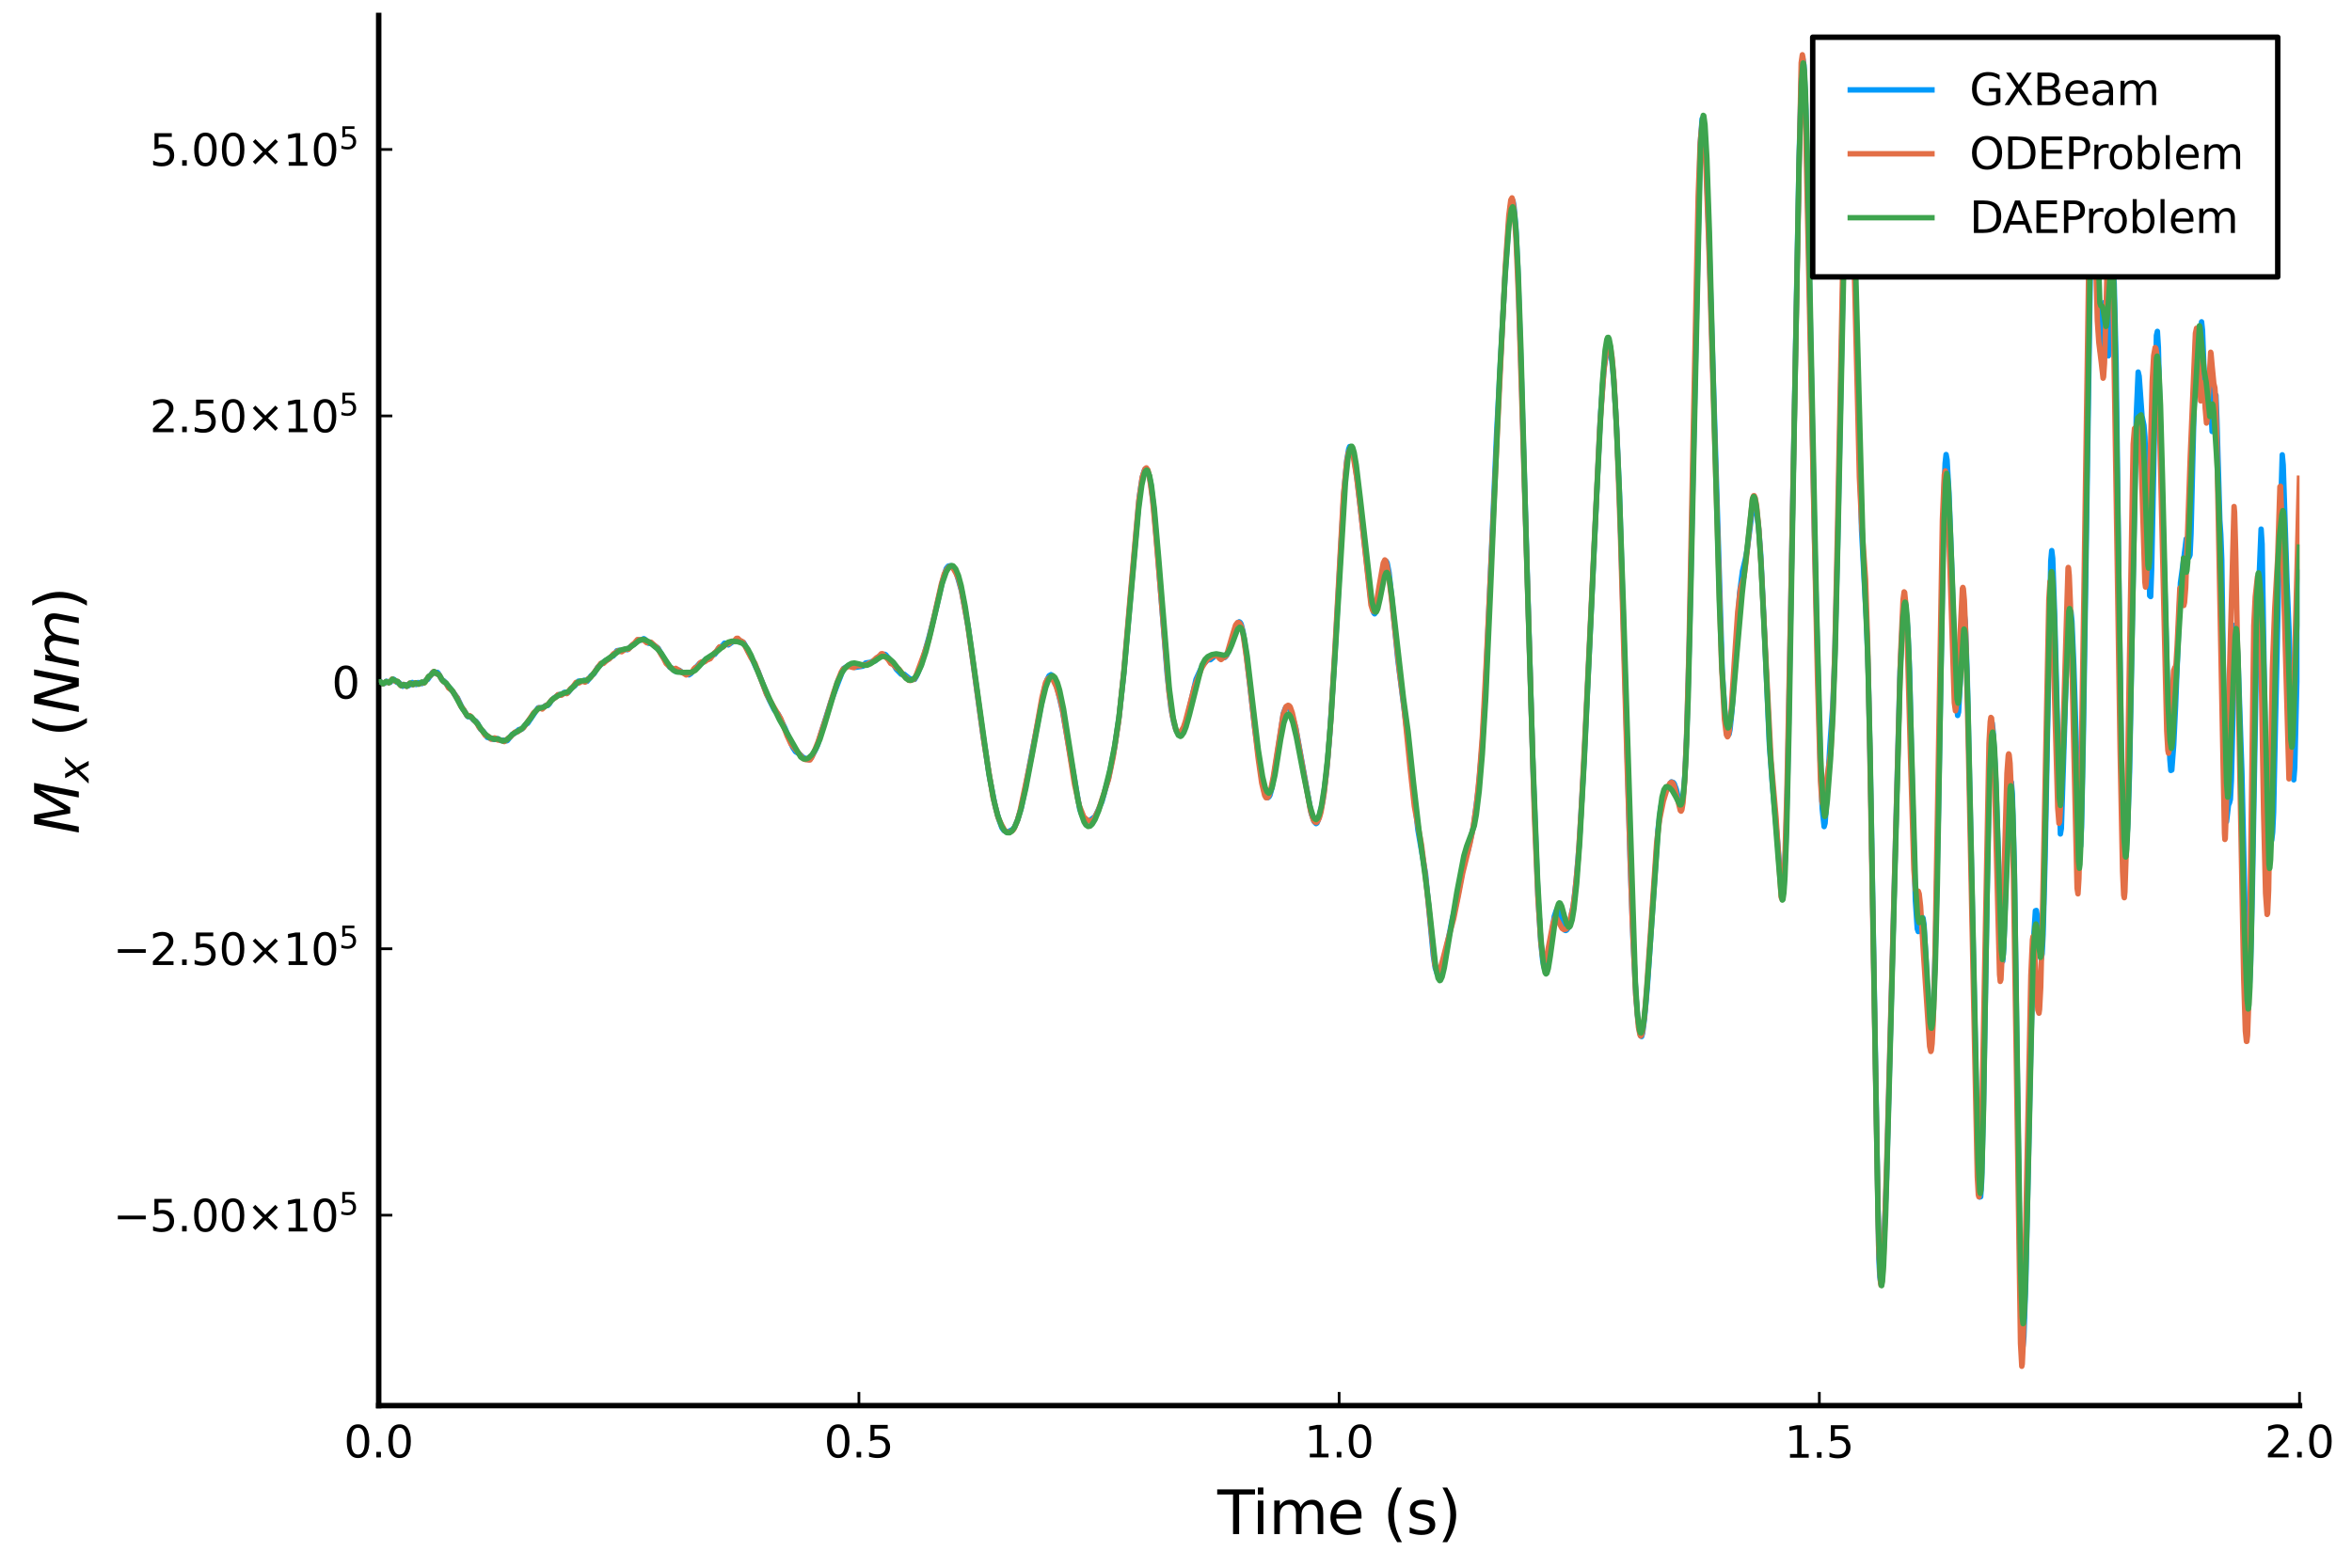 <?xml version="1.0" encoding="utf-8" standalone="no"?>
<!DOCTYPE svg PUBLIC "-//W3C//DTD SVG 1.1//EN"
  "http://www.w3.org/Graphics/SVG/1.1/DTD/svg11.dtd">
<svg xmlns:xlink="http://www.w3.org/1999/xlink" width="432pt" height="288pt" viewBox="0 0 432 288" xmlns="http://www.w3.org/2000/svg" version="1.1">
 <defs>
  <style type="text/css">*{stroke-linejoin: round; stroke-linecap: butt}</style>
 </defs>
 <g id="figure_1">
  <g id="patch_1">
   <path d="M 0 288 
L 432 288 
L 432 0 
L 0 0 
z
" style="fill: #ffffff"/>
  </g>
  <g id="axes_1">
   <g id="patch_2">
    <path d="M 69.557 258.225 
L 422.362 258.225 
L 422.362 2.835 
L 69.557 2.835 
z
" style="fill: #ffffff"/>
   </g>
   <g id="line2d_1">
    <path d="M 69.557 125.352 
L 69.91 125.236 
L 70.263 125.597 
L 70.616 125.536 
L 70.969 125.162 
L 71.674 125.342 
L 72.204 124.755 
L 72.38 124.825 
L 72.909 125.357 
L 73.262 125.38 
L 73.615 125.701 
L 73.968 126.071 
L 74.673 125.77 
L 75.026 125.98 
L 75.379 125.707 
L 75.732 125.376 
L 76.437 125.753 
L 76.79 125.394 
L 77.143 125.45 
L 77.496 125.59 
L 78.378 124.891 
L 78.554 124.826 
L 79.436 123.557 
L 79.789 123.691 
L 80.318 123.516 
L 80.494 123.671 
L 81.2 124.909 
L 81.553 125.097 
L 82.435 126.226 
L 82.788 126.552 
L 83.846 127.986 
L 84.022 128.214 
L 84.904 130.081 
L 85.257 130.513 
L 85.786 131.515 
L 85.963 131.651 
L 86.316 131.658 
L 86.669 131.909 
L 87.021 132.312 
L 87.374 132.46 
L 87.727 132.891 
L 88.256 133.962 
L 88.609 134.248 
L 88.785 134.372 
L 89.491 135.45 
L 90.549 135.808 
L 90.902 135.85 
L 91.431 135.704 
L 91.961 136.046 
L 92.313 135.974 
L 92.666 135.999 
L 93.019 136.109 
L 93.195 136.044 
L 94.077 134.902 
L 94.43 134.779 
L 95.312 134.027 
L 95.841 133.96 
L 96.547 133.109 
L 96.9 132.905 
L 98.84 130.037 
L 99.193 130.023 
L 99.546 130.091 
L 100.251 129.597 
L 100.604 129.606 
L 100.957 129.234 
L 101.31 128.609 
L 102.545 127.645 
L 103.25 127.541 
L 103.603 127.219 
L 103.78 127.168 
L 104.309 127.262 
L 104.662 126.839 
L 105.014 126.368 
L 105.544 126.009 
L 106.249 125.133 
L 106.955 125.117 
L 107.308 124.979 
L 107.837 125.164 
L 108.19 124.733 
L 108.542 124.158 
L 109.072 123.826 
L 109.424 123.226 
L 109.777 122.583 
L 111.188 121.35 
L 111.541 121.256 
L 112.247 120.65 
L 112.6 120.524 
L 112.952 120.074 
L 113.305 119.546 
L 113.658 119.482 
L 114.011 119.579 
L 114.716 119.3 
L 115.246 119.351 
L 115.598 119.005 
L 115.951 118.647 
L 116.48 118.354 
L 117.186 117.583 
L 117.715 117.593 
L 118.245 117.333 
L 118.421 117.427 
L 119.127 118.179 
L 119.656 118.214 
L 120.891 119.086 
L 121.243 119.73 
L 121.949 120.941 
L 123.007 122.565 
L 123.36 122.684 
L 124.066 123.339 
L 124.771 123.132 
L 125.301 123.527 
L 126.006 123.692 
L 126.535 123.976 
L 126.888 123.749 
L 128.123 122.282 
L 128.476 121.899 
L 129.005 121.778 
L 129.711 121.05 
L 130.063 121.13 
L 130.416 120.888 
L 130.945 120.362 
L 131.298 120.186 
L 131.651 119.641 
L 132.004 119.06 
L 132.709 118.604 
L 133.062 118.156 
L 133.239 118.15 
L 133.768 118.479 
L 134.65 117.872 
L 135.003 117.823 
L 135.532 117.431 
L 135.885 117.663 
L 136.238 117.895 
L 136.59 118.054 
L 136.943 118.685 
L 137.472 119.794 
L 137.825 120.314 
L 138.884 122.68 
L 139.236 123.302 
L 140.824 127.549 
L 141.353 128.69 
L 142.235 130.446 
L 142.941 131.222 
L 143.823 133.026 
L 144.176 133.748 
L 145.587 137.278 
L 146.116 138.084 
L 146.645 138.414 
L 146.998 138.675 
L 147.527 139.144 
L 148.233 139.472 
L 148.586 139.567 
L 148.939 139.301 
L 149.644 138.025 
L 150.173 136.882 
L 150.879 134.415 
L 152.643 128.828 
L 154.936 122.811 
L 155.465 122.482 
L 156.347 122.118 
L 157.053 122.601 
L 158.464 122.39 
L 158.993 121.8 
L 159.875 121.672 
L 160.228 121.486 
L 160.757 121.409 
L 161.463 120.569 
L 162.169 120.405 
L 162.521 120.203 
L 162.698 120.298 
L 163.403 121.18 
L 163.756 121.485 
L 164.638 122.956 
L 164.991 123.321 
L 165.52 123.864 
L 166.05 123.849 
L 167.108 124.709 
L 167.99 124.807 
L 168.343 124.213 
L 169.225 122.043 
L 170.636 117.026 
L 171.518 113.585 
L 172.047 111.356 
L 173.106 106.815 
L 173.811 104.442 
L 174.164 104.017 
L 174.517 103.929 
L 175.046 104.147 
L 175.399 104.627 
L 175.752 105.553 
L 176.634 108.654 
L 177.868 115.407 
L 179.456 127.122 
L 180.515 134.785 
L 181.749 142.81 
L 182.808 148.18 
L 183.513 150.672 
L 184.043 152.108 
L 184.395 152.581 
L 184.925 152.898 
L 185.983 152.399 
L 186.336 151.956 
L 186.865 150.76 
L 187.571 148.431 
L 188.276 145.078 
L 189.335 139.314 
L 191.804 126.625 
L 192.333 124.856 
L 192.686 124.151 
L 193.039 123.943 
L 193.392 124.257 
L 193.745 125.006 
L 194.274 126.775 
L 195.156 130.571 
L 196.214 136.693 
L 198.331 148.698 
L 198.86 150.038 
L 199.213 150.651 
L 199.39 150.809 
L 199.919 150.735 
L 200.272 150.654 
L 201.154 149.99 
L 201.506 149.258 
L 202.036 148.082 
L 202.388 147.303 
L 203.623 142.874 
L 204.682 137.536 
L 205.564 131.588 
L 206.446 123.329 
L 209.268 91.215 
L 209.797 87.76 
L 210.15 86.514 
L 210.326 86.2 
L 210.503 86.134 
L 210.679 86.286 
L 211.032 87.208 
L 211.385 88.882 
L 211.914 93.29 
L 212.62 101.654 
L 214.384 123.955 
L 215.089 130.167 
L 215.619 132.874 
L 215.971 134.039 
L 216.324 134.529 
L 216.677 134.663 
L 216.853 134.648 
L 217.206 134.206 
L 217.735 133.017 
L 218.088 131.723 
L 219.676 124.809 
L 220.911 122.082 
L 221.263 121.807 
L 221.793 121.228 
L 222.322 121.193 
L 223.38 120.336 
L 224.086 120.452 
L 224.439 120.52 
L 224.968 120.782 
L 225.321 120.387 
L 225.85 119.259 
L 226.555 116.59 
L 227.085 115.021 
L 227.438 114.36 
L 227.614 114.239 
L 227.79 114.348 
L 227.967 114.665 
L 228.32 116.042 
L 228.849 119.677 
L 229.554 125.747 
L 230.436 133.642 
L 231.671 142.573 
L 232.2 145.328 
L 232.553 146.227 
L 232.906 146.52 
L 233.082 146.377 
L 233.259 146.087 
L 233.612 144.767 
L 234.141 141.617 
L 235.728 131.029 
L 236.081 130.106 
L 236.61 129.911 
L 236.787 130.005 
L 237.14 130.821 
L 238.022 133.814 
L 240.844 149.444 
L 241.373 150.935 
L 241.726 151.307 
L 241.902 151.189 
L 242.255 150.229 
L 242.961 147.205 
L 243.667 141.724 
L 244.196 135.556 
L 245.078 122.096 
L 246.842 90.523 
L 247.371 84.559 
L 247.724 82.483 
L 247.9 82.038 
L 248.077 82.044 
L 248.429 82.987 
L 248.782 84.562 
L 249.311 88.409 
L 250.546 99.297 
L 251.781 110.159 
L 252.31 112.564 
L 252.487 112.765 
L 252.663 112.524 
L 253.016 111.239 
L 253.545 107.93 
L 254.074 104.262 
L 254.427 103.147 
L 254.603 103.102 
L 254.78 103.397 
L 255.133 105.196 
L 255.662 110.121 
L 256.72 120.961 
L 258.661 136.248 
L 260.425 152.429 
L 261.836 160.512 
L 262.365 166.055 
L 263.247 175.456 
L 263.6 177.763 
L 263.953 178.851 
L 264.306 179.397 
L 264.482 179.258 
L 264.835 177.998 
L 265.717 174.03 
L 266.775 168.708 
L 267.304 166.751 
L 267.657 165.123 
L 268.892 158.561 
L 269.245 157.413 
L 269.598 156.392 
L 270.656 151.748 
L 271.538 144.886 
L 272.244 136.874 
L 272.773 128.074 
L 273.655 107.852 
L 274.89 79.63 
L 276.477 49.985 
L 277.183 40.248 
L 277.536 37.242 
L 277.712 36.687 
L 277.889 36.901 
L 278.065 37.779 
L 278.418 41.636 
L 278.771 48.94 
L 279.476 70.496 
L 281.593 141.749 
L 282.475 164.468 
L 283.004 173.088 
L 283.357 176.492 
L 283.71 178.028 
L 283.886 178.118 
L 284.063 177.813 
L 284.415 176.192 
L 284.945 172.187 
L 285.474 168.348 
L 285.827 167.32 
L 286.003 167.125 
L 286.179 167.102 
L 286.356 167.345 
L 286.709 168.663 
L 287.061 170.209 
L 287.414 170.891 
L 287.591 170.943 
L 287.767 170.852 
L 287.943 170.599 
L 288.473 168.795 
L 289.002 166.124 
L 289.531 161.432 
L 290.06 155.074 
L 290.942 139.983 
L 292.001 117.795 
L 293.941 76.606 
L 294.647 67.309 
L 295.176 64.352 
L 295.352 63.883 
L 295.529 63.869 
L 295.705 64.253 
L 296.058 66.287 
L 296.411 69.856 
L 296.94 78.653 
L 297.469 91.186 
L 298.351 120.091 
L 299.41 157.983 
L 299.939 172.496 
L 300.468 182.915 
L 300.821 187.109 
L 301.174 189.582 
L 301.35 190.296 
L 301.526 190.42 
L 301.703 189.795 
L 302.056 187.104 
L 302.585 181.143 
L 304.525 152.368 
L 305.054 148.242 
L 305.584 146.147 
L 305.937 145.22 
L 306.289 144.878 
L 306.995 143.637 
L 307.348 143.754 
L 307.524 143.989 
L 307.877 144.968 
L 308.406 147.088 
L 308.759 147.684 
L 308.935 147.403 
L 309.112 146.631 
L 309.465 142.346 
L 309.817 134.641 
L 310.347 115.719 
L 312.287 26.543 
L 312.64 21.817 
L 312.816 21.609 
L 312.993 22.841 
L 313.345 28.746 
L 313.875 43.534 
L 316.344 123.52 
L 316.873 131.588 
L 317.226 134.323 
L 317.403 134.965 
L 317.579 134.887 
L 317.755 134.069 
L 318.108 130.625 
L 318.637 123.064 
L 319.519 109.012 
L 320.049 104.918 
L 320.578 102.713 
L 320.931 100.856 
L 321.989 92.65 
L 322.166 92.32 
L 322.342 92.523 
L 322.695 94.404 
L 323.048 97.339 
L 323.4 101.895 
L 323.93 112.665 
L 324.988 136.785 
L 325.517 143.881 
L 326.576 155.561 
L 327.105 162.734 
L 327.281 164.166 
L 327.458 164.372 
L 327.634 163.086 
L 327.987 155.631 
L 328.34 142.581 
L 329.045 104.741 
L 330.456 28.678 
L 330.809 15.773 
L 330.986 12.202 
L 331.162 10.896 
L 331.338 11.969 
L 331.691 20.232 
L 332.22 44.85 
L 333.279 98.808 
L 334.337 139.947 
L 334.69 148.581 
L 335.043 151.853 
L 335.219 151.232 
L 335.572 146.064 
L 336.101 137.051 
L 336.631 129.609 
L 336.983 121.07 
L 337.513 100.637 
L 339.1 23.398 
L 339.453 18.914 
L 339.629 19.278 
L 339.806 21.217 
L 340.159 29.683 
L 340.864 55.142 
L 341.923 97.427 
L 342.452 107.484 
L 342.805 113.765 
L 343.157 123.803 
L 343.687 149.195 
L 345.098 231.185 
L 345.274 234.615 
L 345.451 235.69 
L 345.627 234.761 
L 345.98 229.156 
L 346.509 216.495 
L 347.215 190.127 
L 348.979 123.388 
L 349.508 113.147 
L 349.684 111.536 
L 349.861 110.999 
L 350.037 111.576 
L 350.39 115.349 
L 350.743 123.445 
L 351.272 145.98 
L 351.801 165.408 
L 352.154 170.626 
L 352.33 171.137 
L 352.507 170.816 
L 353.036 168.459 
L 353.212 168.667 
L 353.389 169.851 
L 353.742 176.093 
L 354.271 188.002 
L 354.447 189.901 
L 354.624 190.437 
L 354.8 189.515 
L 355.153 183.684 
L 355.506 173.138 
L 356.035 149.252 
L 357.093 89.635 
L 357.27 85.117 
L 357.446 83.504 
L 357.622 84.484 
L 357.975 90.64 
L 358.504 104.76 
L 359.21 127.088 
L 359.563 131.439 
L 359.739 130.806 
L 360.092 124.358 
L 360.621 113.546 
L 360.798 112.844 
L 360.974 114.354 
L 361.327 124.112 
L 362.032 156.017 
L 363.267 212.966 
L 363.62 219.91 
L 363.796 219.853 
L 363.973 217.074 
L 364.326 202.391 
L 365.384 140.59 
L 365.737 133.188 
L 365.913 132.822 
L 366.09 134.42 
L 366.442 140.417 
L 366.795 149.443 
L 367.677 176.306 
L 367.854 176.575 
L 368.03 174.225 
L 368.559 158.466 
L 369.089 145.778 
L 369.265 143.89 
L 369.441 143.725 
L 369.618 145.905 
L 369.971 158.912 
L 370.5 195.743 
L 371.029 233.292 
L 371.382 245.968 
L 371.558 247.397 
L 371.735 245.567 
L 372.087 235.313 
L 372.969 194.433 
L 373.499 172.846 
L 373.851 167.323 
L 374.028 167.259 
L 374.204 168.393 
L 374.91 176.219 
L 375.086 175.198 
L 375.263 171.713 
L 375.615 158.405 
L 376.674 103.024 
L 376.85 101.148 
L 377.027 102.581 
L 377.379 112.769 
L 378.438 153.207 
L 378.614 152.193 
L 378.967 141.343 
L 379.496 124.551 
L 380.025 114.29 
L 380.202 112.456 
L 380.378 112.332 
L 380.555 114.105 
L 380.907 122.285 
L 381.966 155.473 
L 382.142 155.494 
L 382.319 151.94 
L 382.671 134.271 
L 384.436 16.833 
L 384.612 16.942 
L 384.788 21.142 
L 385.318 49.579 
L 385.67 63.582 
L 385.847 64.774 
L 386.023 62.854 
L 386.376 56.556 
L 386.552 55.55 
L 386.729 56.892 
L 387.258 65.374 
L 387.434 64.31 
L 388.14 50.058 
L 388.316 52.018 
L 388.669 66.744 
L 389.198 107.876 
L 389.728 144.878 
L 390.08 156.503 
L 390.257 157.933 
L 390.433 157.245 
L 390.786 152.02 
L 391.139 141.848 
L 391.668 113.523 
L 392.374 76.537 
L 392.726 68.352 
L 392.903 69.114 
L 393.432 76.45 
L 393.785 78.136 
L 393.961 80.247 
L 394.314 90.458 
L 394.843 109.429 
L 395.02 109.595 
L 395.196 104.61 
L 396.078 61.641 
L 396.254 60.877 
L 396.431 63.766 
L 396.96 84.75 
L 398.195 128.807 
L 398.548 139.525 
L 398.724 141.538 
L 398.9 141.458 
L 399.253 136.81 
L 399.606 129.471 
L 400.488 107.096 
L 401.194 101.926 
L 401.547 99.007 
L 401.723 99.418 
L 402.076 102.374 
L 402.252 101.949 
L 402.429 98.082 
L 403.311 61.551 
L 403.84 65.857 
L 404.016 64.016 
L 404.369 59.124 
L 404.545 60.723 
L 405.075 74.821 
L 405.251 74.848 
L 405.78 68.44 
L 406.133 75.858 
L 406.309 79.264 
L 406.486 79.207 
L 406.839 72.656 
L 407.015 72.629 
L 407.191 77.244 
L 407.721 95.552 
L 407.897 98.18 
L 408.073 102.799 
L 408.426 126.544 
L 408.779 148.596 
L 408.955 150.931 
L 409.308 147.898 
L 409.485 147.52 
L 409.661 146.839 
L 409.837 143.447 
L 410.543 114.834 
L 410.719 114.886 
L 411.072 121.467 
L 411.778 141.901 
L 412.307 165.147 
L 412.66 178.739 
L 412.836 181.67 
L 413.013 181.904 
L 413.189 180.762 
L 413.365 177.574 
L 413.718 162.378 
L 414.424 122.31 
L 414.953 105.833 
L 415.306 97.201 
L 415.482 99.939 
L 415.835 121.404 
L 416.364 151.7 
L 416.541 154.625 
L 416.717 155.398 
L 417.07 154.393 
L 417.246 154.35 
L 417.423 152.906 
L 417.599 149.224 
L 417.952 132.356 
L 418.481 108.521 
L 419.187 83.557 
L 419.363 85.438 
L 420.069 107.107 
L 420.422 115.512 
L 421.304 143.263 
L 421.48 140.998 
L 422.362 104.626 
L 422.362 104.626 
" clip-path="url(#pd040722894)" style="fill: none; stroke: #009afa"/>
   </g>
   <g id="matplotlib.axis_1">
    <g id="xtick_1">
     <g id="line2d_2">
      <defs>
       <path id="m245a298244" d="M 0 0 
L 0 -2.5 
" style="stroke: #000000; stroke-width: 0.5"/>
      </defs>
      <g>
       <use xlink:href="#m245a298244" x="69.557" y="258.225" style="stroke: #000000; stroke-width: 0.5"/>
      </g>
     </g>
     <g id="text_1">
      <!-- $0.0$ -->
      <g transform="translate(63.157 267.804) scale(0.08 -0.08)">
       <defs>
        <path id="DejaVuSans-30" d="M 2034 4250 
Q 1547 4250 1301 3770 
Q 1056 3291 1056 2328 
Q 1056 1369 1301 889 
Q 1547 409 2034 409 
Q 2525 409 2770 889 
Q 3016 1369 3016 2328 
Q 3016 3291 2770 3770 
Q 2525 4250 2034 4250 
z
M 2034 4750 
Q 2819 4750 3233 4129 
Q 3647 3509 3647 2328 
Q 3647 1150 3233 529 
Q 2819 -91 2034 -91 
Q 1250 -91 836 529 
Q 422 1150 422 2328 
Q 422 3509 836 4129 
Q 1250 4750 2034 4750 
z
" transform="scale(0.016)"/>
        <path id="DejaVuSans-2e" d="M 684 794 
L 1344 794 
L 1344 0 
L 684 0 
L 684 794 
z
" transform="scale(0.016)"/>
       </defs>
       <use xlink:href="#DejaVuSans-30" transform="translate(0 0.781)"/>
       <use xlink:href="#DejaVuSans-2e" transform="translate(63.623 0.781)"/>
       <use xlink:href="#DejaVuSans-30" transform="translate(95.41 0.781)"/>
      </g>
     </g>
    </g>
    <g id="xtick_2">
     <g id="line2d_3">
      <g>
       <use xlink:href="#m245a298244" x="157.759" y="258.225" style="stroke: #000000; stroke-width: 0.5"/>
      </g>
     </g>
     <g id="text_2">
      <!-- $0.5$ -->
      <g transform="translate(151.359 267.804) scale(0.08 -0.08)">
       <defs>
        <path id="DejaVuSans-35" d="M 691 4666 
L 3169 4666 
L 3169 4134 
L 1269 4134 
L 1269 2991 
Q 1406 3038 1543 3061 
Q 1681 3084 1819 3084 
Q 2600 3084 3056 2656 
Q 3513 2228 3513 1497 
Q 3513 744 3044 326 
Q 2575 -91 1722 -91 
Q 1428 -91 1123 -41 
Q 819 9 494 109 
L 494 744 
Q 775 591 1075 516 
Q 1375 441 1709 441 
Q 2250 441 2565 725 
Q 2881 1009 2881 1497 
Q 2881 1984 2565 2268 
Q 2250 2553 1709 2553 
Q 1456 2553 1204 2497 
Q 953 2441 691 2322 
L 691 4666 
z
" transform="scale(0.016)"/>
       </defs>
       <use xlink:href="#DejaVuSans-30" transform="translate(0 0.781)"/>
       <use xlink:href="#DejaVuSans-2e" transform="translate(63.623 0.781)"/>
       <use xlink:href="#DejaVuSans-35" transform="translate(95.41 0.781)"/>
      </g>
     </g>
    </g>
    <g id="xtick_3">
     <g id="line2d_4">
      <g>
       <use xlink:href="#m245a298244" x="245.96" y="258.225" style="stroke: #000000; stroke-width: 0.5"/>
      </g>
     </g>
     <g id="text_3">
      <!-- $1.0$ -->
      <g transform="translate(239.56 267.804) scale(0.08 -0.08)">
       <defs>
        <path id="DejaVuSans-31" d="M 794 531 
L 1825 531 
L 1825 4091 
L 703 3866 
L 703 4441 
L 1819 4666 
L 2450 4666 
L 2450 531 
L 3481 531 
L 3481 0 
L 794 0 
L 794 531 
z
" transform="scale(0.016)"/>
       </defs>
       <use xlink:href="#DejaVuSans-31" transform="translate(0 0.781)"/>
       <use xlink:href="#DejaVuSans-2e" transform="translate(63.623 0.781)"/>
       <use xlink:href="#DejaVuSans-30" transform="translate(95.41 0.781)"/>
      </g>
     </g>
    </g>
    <g id="xtick_4">
     <g id="line2d_5">
      <g>
       <use xlink:href="#m245a298244" x="334.161" y="258.225" style="stroke: #000000; stroke-width: 0.5"/>
      </g>
     </g>
     <g id="text_4">
      <!-- $1.5$ -->
      <g transform="translate(327.761 267.804) scale(0.08 -0.08)">
       <use xlink:href="#DejaVuSans-31" transform="translate(0 0.094)"/>
       <use xlink:href="#DejaVuSans-2e" transform="translate(63.623 0.094)"/>
       <use xlink:href="#DejaVuSans-35" transform="translate(95.41 0.094)"/>
      </g>
     </g>
    </g>
    <g id="xtick_5">
     <g id="line2d_6">
      <g>
       <use xlink:href="#m245a298244" x="422.362" y="258.225" style="stroke: #000000; stroke-width: 0.5"/>
      </g>
     </g>
     <g id="text_5">
      <!-- $2.0$ -->
      <g transform="translate(415.962 267.804) scale(0.08 -0.08)">
       <defs>
        <path id="DejaVuSans-32" d="M 1228 531 
L 3431 531 
L 3431 0 
L 469 0 
L 469 531 
Q 828 903 1448 1529 
Q 2069 2156 2228 2338 
Q 2531 2678 2651 2914 
Q 2772 3150 2772 3378 
Q 2772 3750 2511 3984 
Q 2250 4219 1831 4219 
Q 1534 4219 1204 4116 
Q 875 4013 500 3803 
L 500 4441 
Q 881 4594 1212 4672 
Q 1544 4750 1819 4750 
Q 2544 4750 2975 4387 
Q 3406 4025 3406 3419 
Q 3406 3131 3298 2873 
Q 3191 2616 2906 2266 
Q 2828 2175 2409 1742 
Q 1991 1309 1228 531 
z
" transform="scale(0.016)"/>
       </defs>
       <use xlink:href="#DejaVuSans-32" transform="translate(0 0.781)"/>
       <use xlink:href="#DejaVuSans-2e" transform="translate(63.623 0.781)"/>
       <use xlink:href="#DejaVuSans-30" transform="translate(95.41 0.781)"/>
      </g>
     </g>
    </g>
    <g id="text_6">
     <!-- Time (s) -->
     <g transform="translate(223.598 281.826) scale(0.11 -0.11)">
      <defs>
       <path id="DejaVuSans-54" d="M -19 4666 
L 3928 4666 
L 3928 4134 
L 2272 4134 
L 2272 0 
L 1638 0 
L 1638 4134 
L -19 4134 
L -19 4666 
z
" transform="scale(0.016)"/>
       <path id="DejaVuSans-69" d="M 603 3500 
L 1178 3500 
L 1178 0 
L 603 0 
L 603 3500 
z
M 603 4863 
L 1178 4863 
L 1178 4134 
L 603 4134 
L 603 4863 
z
" transform="scale(0.016)"/>
       <path id="DejaVuSans-6d" d="M 3328 2828 
Q 3544 3216 3844 3400 
Q 4144 3584 4550 3584 
Q 5097 3584 5394 3201 
Q 5691 2819 5691 2113 
L 5691 0 
L 5113 0 
L 5113 2094 
Q 5113 2597 4934 2840 
Q 4756 3084 4391 3084 
Q 3944 3084 3684 2787 
Q 3425 2491 3425 1978 
L 3425 0 
L 2847 0 
L 2847 2094 
Q 2847 2600 2669 2842 
Q 2491 3084 2119 3084 
Q 1678 3084 1418 2786 
Q 1159 2488 1159 1978 
L 1159 0 
L 581 0 
L 581 3500 
L 1159 3500 
L 1159 2956 
Q 1356 3278 1631 3431 
Q 1906 3584 2284 3584 
Q 2666 3584 2933 3390 
Q 3200 3197 3328 2828 
z
" transform="scale(0.016)"/>
       <path id="DejaVuSans-65" d="M 3597 1894 
L 3597 1613 
L 953 1613 
Q 991 1019 1311 708 
Q 1631 397 2203 397 
Q 2534 397 2845 478 
Q 3156 559 3463 722 
L 3463 178 
Q 3153 47 2828 -22 
Q 2503 -91 2169 -91 
Q 1331 -91 842 396 
Q 353 884 353 1716 
Q 353 2575 817 3079 
Q 1281 3584 2069 3584 
Q 2775 3584 3186 3129 
Q 3597 2675 3597 1894 
z
M 3022 2063 
Q 3016 2534 2758 2815 
Q 2500 3097 2075 3097 
Q 1594 3097 1305 2825 
Q 1016 2553 972 2059 
L 3022 2063 
z
" transform="scale(0.016)"/>
       <path id="DejaVuSans-20" transform="scale(0.016)"/>
       <path id="DejaVuSans-28" d="M 1984 4856 
Q 1566 4138 1362 3434 
Q 1159 2731 1159 2009 
Q 1159 1288 1364 580 
Q 1569 -128 1984 -844 
L 1484 -844 
Q 1016 -109 783 600 
Q 550 1309 550 2009 
Q 550 2706 781 3412 
Q 1013 4119 1484 4856 
L 1984 4856 
z
" transform="scale(0.016)"/>
       <path id="DejaVuSans-73" d="M 2834 3397 
L 2834 2853 
Q 2591 2978 2328 3040 
Q 2066 3103 1784 3103 
Q 1356 3103 1142 2972 
Q 928 2841 928 2578 
Q 928 2378 1081 2264 
Q 1234 2150 1697 2047 
L 1894 2003 
Q 2506 1872 2764 1633 
Q 3022 1394 3022 966 
Q 3022 478 2636 193 
Q 2250 -91 1575 -91 
Q 1294 -91 989 -36 
Q 684 19 347 128 
L 347 722 
Q 666 556 975 473 
Q 1284 391 1588 391 
Q 1994 391 2212 530 
Q 2431 669 2431 922 
Q 2431 1156 2273 1281 
Q 2116 1406 1581 1522 
L 1381 1569 
Q 847 1681 609 1914 
Q 372 2147 372 2553 
Q 372 3047 722 3315 
Q 1072 3584 1716 3584 
Q 2034 3584 2315 3537 
Q 2597 3491 2834 3397 
z
" transform="scale(0.016)"/>
       <path id="DejaVuSans-29" d="M 513 4856 
L 1013 4856 
Q 1481 4119 1714 3412 
Q 1947 2706 1947 2009 
Q 1947 1309 1714 600 
Q 1481 -109 1013 -844 
L 513 -844 
Q 928 -128 1133 580 
Q 1338 1288 1338 2009 
Q 1338 2731 1133 3434 
Q 928 4138 513 4856 
z
" transform="scale(0.016)"/>
      </defs>
      <use xlink:href="#DejaVuSans-54"/>
      <use xlink:href="#DejaVuSans-69" x="57.959"/>
      <use xlink:href="#DejaVuSans-6d" x="85.742"/>
      <use xlink:href="#DejaVuSans-65" x="183.154"/>
      <use xlink:href="#DejaVuSans-20" x="244.678"/>
      <use xlink:href="#DejaVuSans-28" x="276.465"/>
      <use xlink:href="#DejaVuSans-73" x="315.479"/>
      <use xlink:href="#DejaVuSans-29" x="367.578"/>
     </g>
    </g>
   </g>
   <g id="matplotlib.axis_2">
    <g id="ytick_1">
     <g id="line2d_7">
      <defs>
       <path id="mf460137f79" d="M 0 0 
L 2.5 0 
" style="stroke: #000000; stroke-width: 0.5"/>
      </defs>
      <g>
       <use xlink:href="#mf460137f79" x="69.557" y="223.242" style="stroke: #000000; stroke-width: 0.5"/>
      </g>
     </g>
     <g id="text_7">
      <!-- $-5.00×10^{5}$ -->
      <g transform="translate(20.777 226.282) scale(0.08 -0.08)">
       <defs>
        <path id="DejaVuSans-2212" d="M 678 2272 
L 4684 2272 
L 4684 1741 
L 678 1741 
L 678 2272 
z
" transform="scale(0.016)"/>
        <path id="DejaVuSans-d7" d="M 4488 3438 
L 3059 2003 
L 4488 575 
L 4116 197 
L 2681 1631 
L 1247 197 
L 878 575 
L 2303 2003 
L 878 3438 
L 1247 3816 
L 2681 2381 
L 4116 3816 
L 4488 3438 
z
" transform="scale(0.016)"/>
       </defs>
       <use xlink:href="#DejaVuSans-2212" transform="translate(0 0.684)"/>
       <use xlink:href="#DejaVuSans-35" transform="translate(83.789 0.684)"/>
       <use xlink:href="#DejaVuSans-2e" transform="translate(147.412 0.684)"/>
       <use xlink:href="#DejaVuSans-30" transform="translate(179.199 0.684)"/>
       <use xlink:href="#DejaVuSans-30" transform="translate(242.822 0.684)"/>
       <use xlink:href="#DejaVuSans-d7" transform="translate(306.445 0.684)"/>
       <use xlink:href="#DejaVuSans-31" transform="translate(390.234 0.684)"/>
       <use xlink:href="#DejaVuSans-30" transform="translate(453.857 0.684)"/>
       <use xlink:href="#DejaVuSans-35" transform="translate(518.438 38.966) scale(0.7)"/>
      </g>
     </g>
    </g>
    <g id="ytick_2">
     <g id="line2d_8">
      <g>
       <use xlink:href="#mf460137f79" x="69.557" y="174.297" style="stroke: #000000; stroke-width: 0.5"/>
      </g>
     </g>
     <g id="text_8">
      <!-- $-2.50×10^{5}$ -->
      <g transform="translate(20.777 177.336) scale(0.08 -0.08)">
       <use xlink:href="#DejaVuSans-2212" transform="translate(0 0.684)"/>
       <use xlink:href="#DejaVuSans-32" transform="translate(83.789 0.684)"/>
       <use xlink:href="#DejaVuSans-2e" transform="translate(147.412 0.684)"/>
       <use xlink:href="#DejaVuSans-35" transform="translate(179.199 0.684)"/>
       <use xlink:href="#DejaVuSans-30" transform="translate(242.822 0.684)"/>
       <use xlink:href="#DejaVuSans-d7" transform="translate(306.445 0.684)"/>
       <use xlink:href="#DejaVuSans-31" transform="translate(390.234 0.684)"/>
       <use xlink:href="#DejaVuSans-30" transform="translate(453.857 0.684)"/>
       <use xlink:href="#DejaVuSans-35" transform="translate(518.438 38.966) scale(0.7)"/>
      </g>
     </g>
    </g>
    <g id="ytick_3">
     <g id="line2d_9">
      <g>
       <use xlink:href="#mf460137f79" x="69.557" y="125.352" style="stroke: #000000; stroke-width: 0.5"/>
      </g>
     </g>
     <g id="text_9">
      <!-- $0$ -->
      <g transform="translate(60.937 128.391) scale(0.08 -0.08)">
       <use xlink:href="#DejaVuSans-30" transform="translate(0 0.781)"/>
      </g>
     </g>
    </g>
    <g id="ytick_4">
     <g id="line2d_10">
      <g>
       <use xlink:href="#mf460137f79" x="69.557" y="76.406" style="stroke: #000000; stroke-width: 0.5"/>
      </g>
     </g>
     <g id="text_10">
      <!-- $2.50×10^{5}$ -->
      <g transform="translate(27.497 79.446) scale(0.08 -0.08)">
       <use xlink:href="#DejaVuSans-32" transform="translate(0 0.684)"/>
       <use xlink:href="#DejaVuSans-2e" transform="translate(63.623 0.684)"/>
       <use xlink:href="#DejaVuSans-35" transform="translate(95.41 0.684)"/>
       <use xlink:href="#DejaVuSans-30" transform="translate(159.033 0.684)"/>
       <use xlink:href="#DejaVuSans-d7" transform="translate(222.656 0.684)"/>
       <use xlink:href="#DejaVuSans-31" transform="translate(306.445 0.684)"/>
       <use xlink:href="#DejaVuSans-30" transform="translate(370.068 0.684)"/>
       <use xlink:href="#DejaVuSans-35" transform="translate(434.648 38.966) scale(0.7)"/>
      </g>
     </g>
    </g>
    <g id="ytick_5">
     <g id="line2d_11">
      <g>
       <use xlink:href="#mf460137f79" x="69.557" y="27.461" style="stroke: #000000; stroke-width: 0.5"/>
      </g>
     </g>
     <g id="text_11">
      <!-- $5.00×10^{5}$ -->
      <g transform="translate(27.497 30.5) scale(0.08 -0.08)">
       <use xlink:href="#DejaVuSans-35" transform="translate(0 0.684)"/>
       <use xlink:href="#DejaVuSans-2e" transform="translate(63.623 0.684)"/>
       <use xlink:href="#DejaVuSans-30" transform="translate(95.41 0.684)"/>
       <use xlink:href="#DejaVuSans-30" transform="translate(159.033 0.684)"/>
       <use xlink:href="#DejaVuSans-d7" transform="translate(222.656 0.684)"/>
       <use xlink:href="#DejaVuSans-31" transform="translate(306.445 0.684)"/>
       <use xlink:href="#DejaVuSans-30" transform="translate(370.068 0.684)"/>
       <use xlink:href="#DejaVuSans-35" transform="translate(434.648 38.966) scale(0.7)"/>
      </g>
     </g>
    </g>
    <g id="text_12">
     <!-- $M_x$ ($Nm$) -->
     <g transform="translate(14.49 153.245) rotate(-90) scale(0.11 -0.11)">
      <defs>
       <path id="DejaVuSans-Oblique-4d" d="M 1081 4666 
L 2028 4666 
L 2572 1522 
L 4378 4666 
L 5350 4666 
L 4441 0 
L 3828 0 
L 4622 4091 
L 2791 897 
L 2175 897 
L 1581 4103 
L 788 0 
L 172 0 
L 1081 4666 
z
" transform="scale(0.016)"/>
       <path id="DejaVuSans-Oblique-78" d="M 3841 3500 
L 2234 1784 
L 3219 0 
L 2559 0 
L 1819 1388 
L 531 0 
L -166 0 
L 1556 1844 
L 641 3500 
L 1300 3500 
L 1972 2234 
L 3144 3500 
L 3841 3500 
z
" transform="scale(0.016)"/>
       <path id="DejaVuSans-Oblique-4e" d="M 1081 4666 
L 1931 4666 
L 3219 666 
L 4000 4666 
L 4616 4666 
L 3706 0 
L 2853 0 
L 1569 4025 
L 788 0 
L 172 0 
L 1081 4666 
z
" transform="scale(0.016)"/>
       <path id="DejaVuSans-Oblique-6d" d="M 5747 2113 
L 5338 0 
L 4763 0 
L 5166 2094 
Q 5191 2228 5203 2325 
Q 5216 2422 5216 2491 
Q 5216 2772 5059 2928 
Q 4903 3084 4622 3084 
Q 4203 3084 3875 2770 
Q 3547 2456 3450 1953 
L 3066 0 
L 2491 0 
L 2900 2094 
Q 2925 2209 2937 2307 
Q 2950 2406 2950 2484 
Q 2950 2769 2794 2926 
Q 2638 3084 2363 3084 
Q 1938 3084 1609 2770 
Q 1281 2456 1184 1953 
L 800 0 
L 225 0 
L 909 3500 
L 1484 3500 
L 1375 2956 
Q 1609 3263 1923 3423 
Q 2238 3584 2597 3584 
Q 2978 3584 3223 3384 
Q 3469 3184 3519 2828 
Q 3781 3197 4126 3390 
Q 4472 3584 4856 3584 
Q 5306 3584 5551 3325 
Q 5797 3066 5797 2591 
Q 5797 2488 5784 2364 
Q 5772 2241 5747 2113 
z
" transform="scale(0.016)"/>
      </defs>
      <use xlink:href="#DejaVuSans-Oblique-4d" transform="translate(0 0.125)"/>
      <use xlink:href="#DejaVuSans-Oblique-78" transform="translate(86.279 -16.281) scale(0.7)"/>
      <use xlink:href="#DejaVuSans-20" transform="translate(130.439 0.125)"/>
      <use xlink:href="#DejaVuSans-28" transform="translate(162.227 0.125)"/>
      <use xlink:href="#DejaVuSans-Oblique-4e" transform="translate(201.24 0.125)"/>
      <use xlink:href="#DejaVuSans-Oblique-6d" transform="translate(276.045 0.125)"/>
      <use xlink:href="#DejaVuSans-29" transform="translate(373.457 0.125)"/>
     </g>
    </g>
   </g>
   <g id="line2d_12">
    <path d="M 69.557 125.352 
L 69.712 125.249 
L 69.86 125.256 
L 70.339 125.627 
L 70.625 125.439 
L 70.883 125.224 
L 71.07 125.238 
L 71.405 125.441 
L 71.55 125.37 
L 72.016 124.762 
L 72.328 124.967 
L 72.591 125.161 
L 72.866 125.133 
L 73.031 125.195 
L 73.319 125.568 
L 73.623 125.954 
L 73.746 125.934 
L 74.145 125.73 
L 74.472 125.984 
L 74.706 126.083 
L 75.01 125.734 
L 75.254 125.514 
L 75.45 125.547 
L 75.71 125.741 
L 75.905 125.761 
L 76.296 125.424 
L 76.557 125.537 
L 76.881 125.694 
L 77.591 125.345 
L 77.85 125.475 
L 78.055 125.327 
L 78.669 124.343 
L 79.079 124.102 
L 79.625 123.387 
L 79.761 123.384 
L 80.171 123.77 
L 80.648 123.967 
L 80.991 124.601 
L 81.336 125.082 
L 81.962 125.557 
L 82.384 126.39 
L 83.018 126.825 
L 83.723 127.89 
L 83.934 128.146 
L 84.225 128.81 
L 84.663 129.751 
L 85.055 130.207 
L 85.801 131.494 
L 86.272 131.452 
L 87.596 132.855 
L 87.998 133.606 
L 88.584 134.22 
L 89.124 135.093 
L 89.371 135.13 
L 89.722 135.269 
L 90.194 135.789 
L 90.478 135.746 
L 90.825 135.562 
L 90.997 135.598 
L 91.434 135.951 
L 92.006 135.988 
L 92.627 136.242 
L 93.404 135.569 
L 93.723 135.396 
L 94.579 134.51 
L 95.028 134.459 
L 95.869 133.838 
L 96.152 133.699 
L 97.644 131.523 
L 97.988 130.984 
L 98.677 130.38 
L 99.022 130.023 
L 99.252 130.111 
L 99.597 130.258 
L 99.944 129.919 
L 100.293 129.596 
L 100.641 129.414 
L 100.879 129.147 
L 101.362 128.531 
L 101.97 128.185 
L 102.483 127.62 
L 103.112 127.717 
L 103.653 127.331 
L 104.111 127.427 
L 104.34 127.148 
L 104.771 126.556 
L 105.177 126.248 
L 105.802 125.365 
L 106.025 125.409 
L 106.262 125.501 
L 106.51 125.385 
L 106.908 125.104 
L 107.456 125.318 
L 107.751 125.024 
L 108.066 124.672 
L 108.547 124.36 
L 110.338 121.886 
L 110.827 121.885 
L 111.581 121.204 
L 111.896 121.082 
L 112.702 120.091 
L 113.025 119.951 
L 113.52 119.551 
L 113.852 119.647 
L 114.186 119.734 
L 114.521 119.493 
L 114.865 119.265 
L 115.435 119.269 
L 116.253 118.349 
L 116.46 118.236 
L 117.083 117.498 
L 118.227 117.591 
L 118.779 118.074 
L 119.156 118.011 
L 119.553 117.971 
L 120.776 119.049 
L 121.429 120.25 
L 121.888 120.959 
L 122.359 121.896 
L 123.593 122.979 
L 124.116 122.779 
L 126.035 123.994 
L 127.161 123.389 
L 127.445 122.893 
L 127.728 122.621 
L 128.012 122.565 
L 128.295 122.267 
L 128.578 121.792 
L 128.862 121.59 
L 129.428 121.574 
L 129.937 121.205 
L 130.447 121.012 
L 131.274 119.89 
L 131.49 119.751 
L 132.148 118.843 
L 132.815 118.853 
L 133.259 118.388 
L 133.927 118.234 
L 134.373 117.803 
L 134.821 117.807 
L 135.269 117.274 
L 135.511 117.259 
L 135.995 117.741 
L 136.237 117.791 
L 136.479 117.98 
L 137.932 120.796 
L 138.416 121.519 
L 138.658 121.856 
L 140.11 125.691 
L 140.777 127.48 
L 142.111 129.864 
L 143.399 132.026 
L 144.571 135.164 
L 145.286 136.679 
L 147.546 139.389 
L 147.968 139.557 
L 148.782 139.609 
L 149.145 139.043 
L 150.237 136.336 
L 151.254 133.269 
L 151.769 131.767 
L 153.097 127.332 
L 153.932 124.926 
L 154.53 123.432 
L 154.853 122.918 
L 155.819 122.408 
L 156.786 122.644 
L 157.43 122.285 
L 158.074 122.324 
L 158.397 122.136 
L 159.204 122.108 
L 159.69 121.788 
L 160.125 121.72 
L 160.559 121.241 
L 160.993 120.837 
L 161.428 120.611 
L 161.862 120.102 
L 162.079 120.087 
L 163.166 121.214 
L 163.6 121.879 
L 164.009 122.075 
L 164.826 122.856 
L 165.102 122.912 
L 165.381 123.263 
L 165.938 124.058 
L 166.495 124.526 
L 166.913 124.974 
L 167.191 125.029 
L 167.887 124.779 
L 168.167 124.343 
L 169.78 119.982 
L 170.58 117.567 
L 171.398 114.038 
L 172.887 107.37 
L 173.439 105.449 
L 173.819 104.743 
L 174.256 104.172 
L 174.48 104.049 
L 174.703 104.111 
L 175.152 104.546 
L 175.607 105.342 
L 176.082 106.408 
L 176.562 108.238 
L 177.676 114.359 
L 178.882 122.832 
L 180.748 136.433 
L 182.382 146.447 
L 183.316 150.165 
L 183.958 151.499 
L 184.602 152.671 
L 185.246 152.882 
L 185.568 152.855 
L 185.89 152.661 
L 186.212 152.325 
L 186.819 150.897 
L 187.331 149.091 
L 189.471 138.92 
L 191.381 128.131 
L 192.039 125.416 
L 192.414 124.75 
L 192.875 124.411 
L 193.086 124.436 
L 193.361 124.773 
L 194.018 126.161 
L 194.724 128.48 
L 195.202 130.658 
L 196.001 135.515 
L 197.361 144.073 
L 198.246 148.026 
L 199.071 150.083 
L 199.81 150.75 
L 200.128 150.806 
L 200.782 150.697 
L 201.327 149.677 
L 201.764 148.805 
L 203.597 143.184 
L 204.459 139.069 
L 205.456 132.549 
L 206.437 123.089 
L 207.575 109.755 
L 209.154 92.124 
L 209.806 87.63 
L 210.307 86.146 
L 210.559 85.951 
L 210.838 86.325 
L 211.117 87.549 
L 211.698 91.709 
L 212.302 98.315 
L 214.716 127.157 
L 215.32 131.404 
L 215.923 133.877 
L 216.225 134.478 
L 216.527 134.719 
L 216.829 134.5 
L 217.378 133.581 
L 217.743 132.48 
L 219.38 126.226 
L 220.73 122.713 
L 221.229 121.886 
L 221.699 121.241 
L 222.413 120.744 
L 222.804 120.428 
L 223.665 120.501 
L 224.007 120.992 
L 224.274 121.172 
L 224.495 120.992 
L 224.846 120.722 
L 225.142 120.582 
L 225.378 120.096 
L 226.454 116.425 
L 226.949 114.826 
L 227.28 114.384 
L 227.49 114.342 
L 227.712 114.498 
L 228.007 115.097 
L 228.31 116.395 
L 228.932 120.717 
L 229.592 126.033 
L 231.082 139.235 
L 231.742 143.844 
L 232.289 146.121 
L 232.53 146.55 
L 232.772 146.545 
L 233.013 146.238 
L 233.376 145.238 
L 233.866 142.746 
L 235.663 131.364 
L 236.213 129.794 
L 236.593 129.568 
L 236.784 129.639 
L 236.974 129.854 
L 237.355 130.935 
L 237.957 133.583 
L 240.692 148.855 
L 241.218 150.609 
L 241.494 151.005 
L 241.77 151.094 
L 242.052 150.824 
L 242.34 150.199 
L 242.631 149.18 
L 243.22 145.65 
L 243.809 140.204 
L 244.398 132.804 
L 245.281 117.68 
L 246.753 91.044 
L 247.341 84.985 
L 247.636 83.268 
L 247.93 82.566 
L 248.225 82.709 
L 248.519 83.56 
L 249.184 87.642 
L 249.839 93.103 
L 251.814 111.136 
L 252.126 112.148 
L 252.317 112.324 
L 252.512 112.053 
L 252.772 111.042 
L 253.357 107.442 
L 254.067 103.441 
L 254.35 102.862 
L 254.486 102.98 
L 254.67 103.543 
L 255.032 105.546 
L 255.515 109.418 
L 257.049 123.339 
L 257.864 129.75 
L 258.999 141.093 
L 259.782 148.147 
L 260.561 152.358 
L 261.092 155.204 
L 261.77 160.563 
L 263.55 177.241 
L 263.872 178.287 
L 264.09 178.506 
L 264.293 178.32 
L 264.69 177.435 
L 265.062 176.066 
L 265.781 173.251 
L 267.007 168.751 
L 267.925 164.215 
L 268.658 160.402 
L 269.261 157.952 
L 270.016 154.846 
L 270.482 152.589 
L 271.173 147.922 
L 271.72 142.545 
L 272.267 135.322 
L 272.954 122.374 
L 276.47 49.277 
L 277.125 39.631 
L 277.493 36.742 
L 277.713 36.353 
L 277.86 36.814 
L 278.08 38.517 
L 278.448 43.797 
L 278.936 55.269 
L 279.736 80.555 
L 281.834 149.986 
L 282.498 165.314 
L 283.04 173.354 
L 283.37 175.888 
L 283.623 176.533 
L 283.792 176.47 
L 284.046 175.822 
L 284.468 173.697 
L 285.248 169.627 
L 285.597 168.616 
L 285.788 168.55 
L 285.985 168.836 
L 286.912 170.563 
L 287.238 170.764 
L 287.679 170.664 
L 287.946 170.32 
L 288.31 169.256 
L 288.872 166.915 
L 289.26 164.119 
L 289.851 157.986 
L 290.45 148.471 
L 291.187 133.933 
L 293.833 78.608 
L 294.589 68.202 
L 295.085 64.176 
L 295.422 63.08 
L 295.591 63.175 
L 295.76 63.621 
L 296.098 65.685 
L 296.436 69.717 
L 296.948 79.21 
L 297.634 98.11 
L 298.878 141.086 
L 299.797 169.064 
L 300.435 182.773 
L 300.933 188.685 
L 301.227 190.134 
L 301.356 190.323 
L 301.485 190.219 
L 301.695 189.439 
L 302.044 186.711 
L 302.46 181.416 
L 304.279 154.894 
L 304.824 150.552 
L 305.507 147.207 
L 306.232 144.822 
L 306.71 143.895 
L 307.037 143.703 
L 307.255 143.85 
L 307.516 144.415 
L 307.933 146.091 
L 308.628 148.895 
L 308.767 149.017 
L 308.908 148.779 
L 309.125 147.469 
L 309.431 143.342 
L 309.765 135.666 
L 310.201 120.166 
L 310.975 81.121 
L 311.908 36.019 
L 312.284 26.218 
L 312.572 23.134 
L 312.675 22.911 
L 312.78 23.124 
L 312.995 24.862 
L 313.324 30.514 
L 313.871 45.043 
L 314.823 76.931 
L 316.204 122.089 
L 316.737 132.162 
L 317.099 135.009 
L 317.291 135.359 
L 317.388 135.254 
L 317.586 134.436 
L 317.912 131.376 
L 318.553 121.561 
L 319.178 112.377 
L 319.669 108.169 
L 319.996 107.018 
L 320.324 105.982 
L 320.666 103.421 
L 321.901 91.542 
L 322.099 91.066 
L 322.198 91.061 
L 322.396 91.519 
L 322.646 92.988 
L 323.05 97.151 
L 323.48 104.147 
L 325.301 139.816 
L 326.213 150.184 
L 327.157 164.835 
L 327.343 165.248 
L 327.531 163.875 
L 327.814 158.46 
L 328.2 145.735 
L 328.883 112.4 
L 330.832 11.54 
L 331.045 10.063 
L 331.151 10.567 
L 331.364 14.015 
L 331.691 24.834 
L 332.453 61.278 
L 333.821 124.371 
L 334.371 143.366 
L 334.627 147.204 
L 334.755 147.695 
L 334.82 147.657 
L 334.988 146.94 
L 336.279 137.989 
L 336.616 131.613 
L 337.04 118.729 
L 337.549 94.955 
L 338.732 35.331 
L 339.173 23.787 
L 339.424 21.22 
L 339.476 21.112 
L 339.528 21.16 
L 339.683 22.168 
L 339.891 25.385 
L 340.212 33.998 
L 340.718 54.62 
L 341.521 87.7 
L 341.934 96.173 
L 342.649 106.354 
L 343.024 117.661 
L 343.418 137.04 
L 345.051 228.913 
L 345.405 235.607 
L 345.495 236.105 
L 345.588 236.07 
L 345.773 234.472 
L 346.064 228.7 
L 346.592 211.829 
L 349.081 120.463 
L 349.543 110.151 
L 349.735 108.733 
L 349.83 108.847 
L 350.023 110.774 
L 350.318 117.641 
L 350.911 139.037 
L 351.532 159.778 
L 351.817 163.463 
L 352.035 163.911 
L 352.338 163.726 
L 352.503 164.21 
L 352.759 166.474 
L 353.311 175.46 
L 354.422 192.216 
L 354.638 193.161 
L 354.722 192.987 
L 354.875 191.699 
L 355.095 187.398 
L 355.39 176.78 
L 355.854 150.012 
L 356.771 95.468 
L 357.122 87.228 
L 357.298 86.511 
L 357.478 87.639 
L 357.756 92.372 
L 358.151 103.972 
L 358.958 129.091 
L 359.164 130.581 
L 359.268 130.181 
L 359.497 127.002 
L 360.441 108.122 
L 360.528 107.919 
L 360.616 108.192 
L 360.795 110.248 
L 361.063 116.97 
L 361.514 136.059 
L 363.182 216.248 
L 363.374 219.519 
L 363.469 219.861 
L 363.565 219.289 
L 363.757 215.391 
L 364.044 203.433 
L 365.327 136.555 
L 365.553 132.567 
L 365.672 131.801 
L 365.792 131.927 
L 366.033 134.838 
L 366.394 145.522 
L 367.266 179.018 
L 367.392 180.295 
L 367.517 179.947 
L 367.755 175.099 
L 368.206 156.727 
L 368.625 142.069 
L 368.866 138.749 
L 368.947 138.498 
L 369.027 138.659 
L 369.196 140.254 
L 369.461 146.315 
L 369.824 161.421 
L 370.33 193.967 
L 371.115 246.774 
L 371.349 250.997 
L 371.434 250.589 
L 371.607 246.827 
L 371.975 230.348 
L 373.018 179.174 
L 373.311 172.618 
L 373.408 172.066 
L 373.506 172.35 
L 373.701 174.977 
L 374.298 185.524 
L 374.509 186.132 
L 374.614 185.409 
L 374.827 181.294 
L 375.146 168.257 
L 376.316 110.205 
L 376.529 106.851 
L 376.635 106.981 
L 376.848 110.491 
L 377.284 125.097 
L 377.954 148.415 
L 378.178 151.244 
L 378.289 150.977 
L 378.514 147.468 
L 378.955 134.023 
L 379.846 104.363 
L 379.889 104.247 
L 379.932 104.328 
L 380.063 105.718 
L 380.277 110.969 
L 380.667 126.839 
L 381.505 163.167 
L 381.669 164.203 
L 381.837 161.496 
L 382.09 151.177 
L 382.762 109.194 
L 383.975 26.083 
L 384.123 23.84 
L 384.197 23.875 
L 384.344 26.109 
L 384.64 36.618 
L 385.231 58.937 
L 385.5 62.896 
L 385.946 66.519 
L 386.281 69.474 
L 386.366 69.236 
L 386.537 66.699 
L 386.794 57.999 
L 387.392 35.167 
L 387.478 34.41 
L 387.563 34.59 
L 387.734 37.529 
L 387.991 47.18 
L 388.433 74.466 
L 389.41 137.876 
L 389.865 160.077 
L 390.07 164.467 
L 390.176 164.917 
L 390.286 163.878 
L 390.512 157.019 
L 390.979 130.253 
L 391.812 81.587 
L 392.05 78.716 
L 392.407 78.415 
L 392.764 77.027 
L 392.884 77.345 
L 393.122 80.259 
L 393.479 91.231 
L 393.955 106.941 
L 394.074 107.85 
L 394.193 107.296 
L 394.452 102.47 
L 394.877 86.883 
L 395.31 70.051 
L 395.579 65.32 
L 395.842 63.845 
L 395.974 63.993 
L 396.105 64.758 
L 396.37 68.679 
L 396.635 76.919 
L 397.972 134.259 
L 398.184 137.865 
L 398.29 138.373 
L 398.395 137.992 
L 398.607 135.086 
L 399.243 123.207 
L 399.461 122.622 
L 399.571 122.535 
L 399.681 121.961 
L 399.887 118.557 
L 400.373 108.146 
L 400.439 107.986 
L 400.573 108.568 
L 400.973 111.207 
L 401.106 111.233 
L 401.241 110.671 
L 401.452 107.928 
L 401.755 99.257 
L 402.295 83.894 
L 403.243 61.234 
L 403.449 60.3 
L 403.556 60.853 
L 403.771 64.658 
L 404.2 73.643 
L 404.295 73.612 
L 404.676 70.272 
L 404.771 70.623 
L 405.045 75.079 
L 405.272 77.719 
L 405.328 77.602 
L 405.443 76.276 
L 406.042 64.709 
L 406.103 64.924 
L 406.293 67.09 
L 406.619 70.452 
L 406.815 71.26 
L 406.946 73.015 
L 407.152 80.546 
L 408.581 153.076 
L 408.651 154.212 
L 408.724 154.029 
L 408.88 149.481 
L 409.576 120.709 
L 410.337 93.056 
L 410.434 94.138 
L 410.63 101.168 
L 412.114 179.827 
L 412.415 189.417 
L 412.613 191.315 
L 412.681 191.313 
L 412.816 190.176 
L 413.021 184.356 
L 413.296 165.858 
L 413.964 114.926 
L 414.23 109.65 
L 414.638 105.958 
L 414.719 105.889 
L 414.803 106.288 
L 414.977 108.881 
L 415.241 117.847 
L 415.77 149.45 
L 416.128 164.118 
L 416.405 167.993 
L 416.498 167.799 
L 416.685 163.553 
L 416.971 146.727 
L 417.379 122.939 
L 417.805 111.904 
L 418.337 102.812 
L 418.763 89.414 
L 418.877 89.336 
L 419.111 95.581 
L 420.424 143.082 
L 420.571 141.355 
L 421.503 119.934 
L 422.362 87.354 
L 422.362 87.354 
" clip-path="url(#pd040722894)" style="fill: none; stroke: #e36f47"/>
   </g>
   <g id="patch_3">
    <path d="M 69.557 258.225 
L 69.557 2.835 
" style="fill: none; stroke: #000000; stroke-linejoin: miter; stroke-linecap: square"/>
   </g>
   <g id="patch_4">
    <path d="M 69.557 258.225 
L 422.362 258.225 
" style="fill: none; stroke: #000000; stroke-linejoin: miter; stroke-linecap: square"/>
   </g>
   <g id="line2d_13">
    <path d="M 69.557 125.352 
L 69.717 125.245 
L 69.857 125.251 
L 70.364 125.622 
L 70.653 125.401 
L 70.898 125.22 
L 71.111 125.272 
L 71.4 125.434 
L 71.571 125.349 
L 72.089 124.774 
L 72.854 125.164 
L 73.057 125.195 
L 73.434 125.757 
L 73.682 125.951 
L 73.83 125.904 
L 74.122 125.754 
L 74.294 125.81 
L 74.711 126.091 
L 74.876 125.936 
L 75.309 125.483 
L 75.586 125.657 
L 75.846 125.776 
L 76.161 125.538 
L 76.395 125.447 
L 76.656 125.599 
L 76.909 125.686 
L 77.145 125.508 
L 77.461 125.288 
L 77.716 125.404 
L 77.952 125.43 
L 78.145 125.191 
L 78.729 124.26 
L 79.173 124.001 
L 79.741 123.359 
L 79.982 123.551 
L 80.418 123.881 
L 80.732 124.088 
L 81.096 124.744 
L 81.474 125.218 
L 81.931 125.474 
L 82.913 126.724 
L 83.145 126.969 
L 84.601 129.611 
L 84.98 130.256 
L 85.497 130.981 
L 85.956 131.605 
L 86.277 131.615 
L 86.563 131.678 
L 86.908 132.091 
L 87.408 132.653 
L 87.792 133.086 
L 88.765 134.492 
L 89.805 135.458 
L 90.285 135.605 
L 90.803 135.815 
L 91.487 135.742 
L 92.32 136.144 
L 93.044 135.938 
L 93.398 135.64 
L 94.218 134.839 
L 95.552 134.077 
L 95.959 133.758 
L 97.46 131.957 
L 98.176 130.883 
L 98.771 130.252 
L 99.217 130.084 
L 99.955 129.871 
L 100.587 129.509 
L 101.219 128.768 
L 101.73 128.274 
L 102.92 127.578 
L 104.386 127.065 
L 105.063 126.403 
L 106.044 125.389 
L 106.658 125.112 
L 107.758 124.988 
L 108.36 124.545 
L 109.232 123.485 
L 110.522 121.863 
L 111.393 121.209 
L 112.592 120.419 
L 113.908 119.449 
L 114.67 119.269 
L 115.495 119.072 
L 116.322 118.514 
L 117.391 117.67 
L 117.998 117.471 
L 118.441 117.519 
L 119.19 117.912 
L 120.767 119.225 
L 121.426 119.964 
L 122.421 121.508 
L 123.185 122.646 
L 123.697 123.153 
L 124.349 123.456 
L 125.356 123.537 
L 127.03 123.512 
L 127.701 123.159 
L 128.457 122.376 
L 129.654 121.045 
L 130.462 120.51 
L 131.542 119.824 
L 133.779 117.962 
L 134.499 117.8 
L 135.466 117.877 
L 136.274 118.14 
L 136.815 118.545 
L 137.358 119.247 
L 137.946 120.359 
L 139.341 123.765 
L 141.426 128.587 
L 143.161 132.222 
L 147.068 139.081 
L 147.598 139.417 
L 148.039 139.44 
L 148.489 139.251 
L 149.123 138.666 
L 149.836 137.578 
L 150.609 135.812 
L 151.409 133.324 
L 153.747 125.459 
L 154.605 123.643 
L 155.212 122.763 
L 155.797 122.193 
L 156.396 121.871 
L 156.923 121.796 
L 157.747 121.969 
L 158.75 122.246 
L 159.294 122.203 
L 159.858 121.952 
L 161.959 120.601 
L 162.584 120.615 
L 163.19 120.883 
L 164.072 121.652 
L 165.225 123.151 
L 166.389 124.615 
L 166.878 124.934 
L 167.413 124.956 
L 167.921 124.627 
L 168.506 123.833 
L 169.246 122.236 
L 170.067 119.729 
L 170.946 116.253 
L 173.05 107.221 
L 173.811 105.043 
L 174.334 104.176 
L 174.804 103.894 
L 175.078 103.968 
L 175.543 104.517 
L 176.05 105.749 
L 176.548 107.607 
L 177.291 111.46 
L 178.393 118.897 
L 181.588 141.842 
L 182.522 146.892 
L 183.225 149.734 
L 183.956 151.74 
L 184.447 152.556 
L 184.948 152.972 
L 185.43 152.987 
L 185.9 152.641 
L 186.394 151.887 
L 186.957 150.539 
L 187.513 148.708 
L 188.43 144.759 
L 189.71 138.016 
L 191.313 129.444 
L 192.077 126.3 
L 192.623 124.816 
L 193.099 124.18 
L 193.407 124.132 
L 193.77 124.454 
L 194.217 125.403 
L 194.633 126.8 
L 195.354 130.256 
L 196.382 136.764 
L 197.97 146.876 
L 198.525 149.331 
L 199.104 150.996 
L 199.461 151.571 
L 199.859 151.834 
L 200.236 151.758 
L 200.613 151.408 
L 201.129 150.56 
L 201.801 148.938 
L 202.768 145.828 
L 203.879 141.35 
L 204.762 136.824 
L 205.53 131.653 
L 206.436 123.626 
L 207.457 112.325 
L 209.146 93.493 
L 209.721 89.133 
L 210.221 86.906 
L 210.41 86.503 
L 210.604 86.354 
L 210.801 86.484 
L 211.156 87.437 
L 211.51 89.292 
L 212.025 93.457 
L 212.829 102.611 
L 214.776 126.494 
L 215.489 131.885 
L 216.066 134.333 
L 216.425 135.07 
L 216.819 135.287 
L 217.004 135.199 
L 217.432 134.593 
L 217.84 133.57 
L 218.458 131.365 
L 220.767 122.165 
L 221.317 121.146 
L 221.828 120.629 
L 222.561 120.262 
L 223.396 120.111 
L 224.104 120.24 
L 224.827 120.395 
L 225.294 120.211 
L 225.706 119.691 
L 226.212 118.555 
L 227.326 115.574 
L 227.693 115.228 
L 227.883 115.305 
L 228.189 115.853 
L 228.562 117.274 
L 229.093 120.613 
L 229.952 127.963 
L 231.116 137.732 
L 231.902 142.655 
L 232.386 144.668 
L 232.705 145.444 
L 233.035 145.717 
L 233.332 145.476 
L 233.656 144.686 
L 234.178 142.394 
L 235.228 135.848 
L 235.815 132.823 
L 236.285 131.47 
L 236.59 131.19 
L 236.752 131.232 
L 237.053 131.634 
L 237.459 132.739 
L 238.109 135.448 
L 239.422 142.309 
L 240.585 147.995 
L 241.162 149.883 
L 241.454 150.407 
L 241.73 150.563 
L 242.024 150.327 
L 242.298 149.715 
L 242.689 148.184 
L 243.255 144.653 
L 243.873 139.107 
L 244.497 131.583 
L 245.343 118.276 
L 247.126 88.658 
L 247.618 84.036 
L 247.901 82.562 
L 248.181 81.975 
L 248.3 81.981 
L 248.466 82.228 
L 248.728 83.129 
L 249.12 85.438 
L 249.846 91.487 
L 252.02 110.606 
L 252.437 112.197 
L 252.645 112.45 
L 252.813 112.382 
L 253.058 111.862 
L 253.499 109.951 
L 254.31 105.876 
L 254.569 105.247 
L 254.727 105.158 
L 254.887 105.322 
L 255.204 106.427 
L 255.665 109.681 
L 257.79 128.323 
L 258.626 134.373 
L 259.632 143.832 
L 260.65 152.661 
L 262.455 166.14 
L 263.733 177.879 
L 264.135 179.711 
L 264.438 180.155 
L 264.577 180.098 
L 264.88 179.472 
L 265.284 177.79 
L 266.002 173.487 
L 267.593 163.84 
L 268.865 157.23 
L 269.394 155.429 
L 270.784 151.731 
L 271.163 149.649 
L 271.694 145.313 
L 272.27 138.503 
L 272.901 128.048 
L 273.738 109.288 
L 275.446 68.701 
L 276.429 51.038 
L 277.135 41.709 
L 277.59 38.421 
L 277.836 37.985 
L 277.967 38.221 
L 278.205 39.584 
L 278.486 42.856 
L 278.875 50.442 
L 279.36 64.254 
L 280.527 106.561 
L 281.501 138.403 
L 282.403 161.333 
L 283.005 172.14 
L 283.497 177.32 
L 283.798 178.71 
L 283.967 178.925 
L 284.131 178.777 
L 284.383 177.937 
L 284.75 175.655 
L 285.944 166.952 
L 286.266 165.992 
L 286.405 165.864 
L 286.564 165.919 
L 286.849 166.478 
L 287.409 168.526 
L 287.829 169.898 
L 288.102 170.311 
L 288.262 170.311 
L 288.433 170.093 
L 288.765 168.993 
L 289.102 166.962 
L 289.6 162.296 
L 290.16 154.725 
L 290.998 139.447 
L 293.236 91.554 
L 294.306 70.47 
L 294.808 64.339 
L 295.127 62.372 
L 295.283 61.993 
L 295.423 61.977 
L 295.557 62.245 
L 295.842 63.697 
L 296.278 68.037 
L 296.745 75.235 
L 297.387 88.976 
L 298.202 112.166 
L 300.376 180.409 
L 300.765 186.402 
L 301.169 189.411 
L 301.295 189.723 
L 301.44 189.75 
L 301.654 189.19 
L 301.879 187.92 
L 302.261 184.491 
L 302.861 176.822 
L 304.762 150.066 
L 305.261 146.431 
L 305.626 145.057 
L 305.985 144.535 
L 306.265 144.51 
L 306.645 144.705 
L 307.136 145.234 
L 307.746 146.29 
L 308.564 147.876 
L 308.739 147.856 
L 308.901 147.543 
L 309.15 146.29 
L 309.401 143.759 
L 309.686 138.934 
L 310.082 128.062 
L 310.596 106.889 
L 312.34 27.435 
L 312.635 22.423 
L 312.842 21.193 
L 312.941 21.268 
L 313.165 22.937 
L 313.511 29.116 
L 313.981 42.81 
L 314.907 78.778 
L 315.774 110.151 
L 316.28 122.829 
L 316.766 130.334 
L 317.099 132.981 
L 317.372 133.734 
L 317.493 133.687 
L 317.644 133.326 
L 317.896 132.05 
L 318.276 128.86 
L 319.043 119.86 
L 319.991 109.128 
L 321.867 91.752 
L 322.058 91.254 
L 322.143 91.22 
L 322.321 91.523 
L 322.598 92.947 
L 322.985 96.653 
L 323.443 103.408 
L 324.124 117.589 
L 325.054 137.224 
L 325.708 146.141 
L 326.614 157.849 
L 327.183 164.592 
L 327.373 165.354 
L 327.476 165.247 
L 327.655 164.03 
L 327.853 161.023 
L 328.163 152.633 
L 328.623 132.835 
L 329.468 83.546 
L 330.432 30.173 
L 330.888 15.064 
L 331.123 11.839 
L 331.198 11.57 
L 331.266 11.649 
L 331.411 12.847 
L 331.605 16.568 
L 331.933 27.623 
L 332.61 61.417 
L 333.653 111.686 
L 334.421 139.208 
L 334.851 148.048 
L 335.088 149.868 
L 335.165 149.996 
L 335.235 149.935 
L 335.359 149.453 
L 335.638 147.056 
L 336.229 139.353 
L 336.672 131.226 
L 337.064 120.268 
L 337.588 98.664 
L 339.238 22 
L 339.526 18.065 
L 339.604 17.815 
L 339.685 17.924 
L 339.866 19.491 
L 340.13 24.785 
L 340.543 38.417 
L 342.228 101.757 
L 343.027 119.541 
L 343.494 138.074 
L 344.038 169.979 
L 344.944 223.366 
L 345.287 233.527 
L 345.537 236.139 
L 345.613 236.186 
L 345.758 235.409 
L 345.969 232.509 
L 346.345 223.207 
L 346.998 199.646 
L 348.993 124.899 
L 349.479 113.972 
L 349.77 111.011 
L 349.904 110.619 
L 349.968 110.655 
L 350.1 111.213 
L 350.313 113.558 
L 350.6 119.736 
L 351.068 136.194 
L 351.837 162.7 
L 352.213 168.447 
L 352.472 169.491 
L 352.637 169.332 
L 353.03 168.602 
L 353.161 168.864 
L 353.378 170.362 
L 353.689 174.769 
L 354.5 187.907 
L 354.681 188.858 
L 354.764 188.902 
L 354.921 188.251 
L 355.157 185.324 
L 355.455 177.997 
L 355.84 162.428 
L 356.492 124.432 
L 357.063 95.44 
L 357.365 88.245 
L 357.562 86.978 
L 357.69 87.452 
L 357.882 89.757 
L 358.234 97.592 
L 359.449 128.37 
L 359.648 129.18 
L 359.779 128.607 
L 360.017 125.654 
L 360.688 115.687 
L 360.74 115.563 
L 360.799 115.611 
L 360.914 116.306 
L 361.11 119.29 
L 361.465 129.72 
L 362.052 155.381 
L 363.327 213.391 
L 363.627 218.905 
L 363.73 219.243 
L 363.847 218.556 
L 364.018 215.389 
L 364.322 203.828 
L 364.966 165.064 
L 365.476 141.223 
L 365.804 135.128 
L 366 134.498 
L 366.134 135.093 
L 366.34 137.437 
L 366.641 143.873 
L 367.127 160.69 
L 367.591 174.591 
L 367.784 176.281 
L 367.842 176.192 
L 367.952 175.284 
L 368.175 170.872 
L 369.191 144.858 
L 369.317 144.354 
L 369.369 144.426 
L 369.494 145.321 
L 369.718 149.745 
L 369.996 160.822 
L 370.459 191.042 
L 371.125 233.395 
L 371.428 241.971 
L 371.585 243.178 
L 371.639 243.114 
L 371.758 242.159 
L 371.978 237.636 
L 372.338 223.868 
L 373.451 175.189 
L 373.766 170.396 
L 373.943 169.744 
L 374.073 170.11 
L 374.329 172.342 
L 374.733 175.816 
L 374.788 175.879 
L 374.917 175.39 
L 375.115 172.706 
L 375.358 166.098 
L 375.76 147.743 
L 376.532 108.597 
L 376.745 105.218 
L 376.81 105.006 
L 376.867 105.105 
L 377.042 106.85 
L 377.338 113.693 
L 377.772 130.509 
L 378.24 146.601 
L 378.444 147.968 
L 378.572 146.856 
L 378.836 141.225 
L 379.984 112.338 
L 380.117 111.8 
L 380.154 111.815 
L 380.271 112.317 
L 380.463 114.58 
L 380.769 121.546 
L 381.223 138.616 
L 381.773 158.199 
L 381.933 159.518 
L 382.033 158.811 
L 382.195 155.144 
L 382.479 142.728 
L 383.077 103.946 
L 384.238 24.162 
L 384.443 21.25 
L 384.548 21.922 
L 384.755 26.849 
L 385.69 55.648 
L 385.861 56.176 
L 386.124 56.264 
L 386.293 56.911 
L 386.794 59.967 
L 386.851 59.922 
L 386.967 59.353 
L 387.188 56.499 
L 387.849 46.061 
L 387.897 46.051 
L 388.003 46.656 
L 388.158 49.234 
L 388.42 58.487 
L 388.787 80.874 
L 389.677 139.103 
L 390.125 154.098 
L 390.379 157.319 
L 390.437 157.446 
L 390.494 157.333 
L 390.638 155.979 
L 390.846 151.307 
L 391.193 137.054 
L 392.391 78.395 
L 392.63 76.776 
L 392.866 76.543 
L 393.25 76.216 
L 393.364 76.617 
L 393.568 78.82 
L 393.834 85.153 
L 394.52 103.835 
L 394.621 104.366 
L 394.684 104.256 
L 394.807 103.065 
L 395.057 97.095 
L 396.098 65.72 
L 396.206 65.422 
L 396.318 65.78 
L 396.539 68.189 
L 396.833 74.515 
L 397.22 88.726 
L 398.192 129.147 
L 398.575 136.016 
L 398.812 137.486 
L 398.905 137.326 
L 399.088 135.753 
L 399.455 129.195 
L 400.216 116.132 
L 401.056 102.53 
L 401.158 102.729 
L 401.586 105.117 
L 401.683 104.843 
L 401.833 103.21 
L 402.135 96.089 
L 402.84 78.189 
L 403.978 59.838 
L 404.056 60.021 
L 404.25 61.751 
L 404.833 68.026 
L 405.221 70.21 
L 405.882 76.517 
L 405.949 76.41 
L 406.151 75.23 
L 406.373 74.212 
L 406.454 74.372 
L 406.614 75.762 
L 407.28 86.331 
L 407.561 93.839 
L 408.957 143.811 
L 409.162 146.43 
L 409.215 146.434 
L 409.312 145.694 
L 409.519 141.494 
L 410.526 116.941 
L 410.714 115.471 
L 410.76 115.509 
L 410.894 116.639 
L 411.071 120.516 
L 411.435 135.611 
L 412.207 170.302 
L 412.731 183.624 
L 412.934 185.364 
L 412.979 185.321 
L 413.08 184.612 
L 413.259 181.264 
L 413.515 171.911 
L 413.901 147.691 
L 414.504 109.637 
L 414.741 105.392 
L 414.838 105.238 
L 414.976 105.972 
L 415.269 109.388 
L 415.598 115.66 
L 415.941 127.108 
L 416.742 158.756 
L 416.858 159.548 
L 416.91 159.454 
L 417.048 157.941 
L 417.277 151.93 
L 417.66 134.521 
L 418.323 104.711 
L 418.67 98.453 
L 419.107 94.578 
L 419.306 93.798 
L 419.386 93.986 
L 419.523 95.36 
L 419.759 101.446 
L 420.761 135.873 
L 420.96 137.262 
L 421.033 137.007 
L 421.18 135.067 
L 421.415 128.431 
L 422.231 103.585 
L 422.362 100.004 
L 422.362 100.004 
" clip-path="url(#pd040722894)" style="fill: none; stroke: #3ea44e"/>
   </g>
   <g id="legend_1">
    <g id="patch_5">
     <path d="M 332.946 50.862 
L 418.362 50.862 
L 418.362 6.835 
L 332.946 6.835 
z
" style="fill: #ffffff; stroke: #000000; stroke-linejoin: miter"/>
    </g>
    <g id="line2d_14">
     <path d="M 339.346 16.513 
L 347.346 16.513 
L 355.346 16.513 
" style="fill: none; stroke: #009afa; stroke-linejoin: miter"/>
    </g>
    <g id="text_13">
     <!-- GXBeam -->
     <g transform="translate(361.746 19.313) scale(0.08 -0.08)">
      <defs>
       <path id="DejaVuSans-47" d="M 3809 666 
L 3809 1919 
L 2778 1919 
L 2778 2438 
L 4434 2438 
L 4434 434 
Q 4069 175 3628 42 
Q 3188 -91 2688 -91 
Q 1594 -91 976 548 
Q 359 1188 359 2328 
Q 359 3472 976 4111 
Q 1594 4750 2688 4750 
Q 3144 4750 3555 4637 
Q 3966 4525 4313 4306 
L 4313 3634 
Q 3963 3931 3569 4081 
Q 3175 4231 2741 4231 
Q 1884 4231 1454 3753 
Q 1025 3275 1025 2328 
Q 1025 1384 1454 906 
Q 1884 428 2741 428 
Q 3075 428 3337 486 
Q 3600 544 3809 666 
z
" transform="scale(0.016)"/>
       <path id="DejaVuSans-58" d="M 403 4666 
L 1081 4666 
L 2241 2931 
L 3406 4666 
L 4084 4666 
L 2584 2425 
L 4184 0 
L 3506 0 
L 2194 1984 
L 872 0 
L 191 0 
L 1856 2491 
L 403 4666 
z
" transform="scale(0.016)"/>
       <path id="DejaVuSans-42" d="M 1259 2228 
L 1259 519 
L 2272 519 
Q 2781 519 3026 730 
Q 3272 941 3272 1375 
Q 3272 1813 3026 2020 
Q 2781 2228 2272 2228 
L 1259 2228 
z
M 1259 4147 
L 1259 2741 
L 2194 2741 
Q 2656 2741 2882 2914 
Q 3109 3088 3109 3444 
Q 3109 3797 2882 3972 
Q 2656 4147 2194 4147 
L 1259 4147 
z
M 628 4666 
L 2241 4666 
Q 2963 4666 3353 4366 
Q 3744 4066 3744 3513 
Q 3744 3084 3544 2831 
Q 3344 2578 2956 2516 
Q 3422 2416 3680 2098 
Q 3938 1781 3938 1306 
Q 3938 681 3513 340 
Q 3088 0 2303 0 
L 628 0 
L 628 4666 
z
" transform="scale(0.016)"/>
       <path id="DejaVuSans-61" d="M 2194 1759 
Q 1497 1759 1228 1600 
Q 959 1441 959 1056 
Q 959 750 1161 570 
Q 1363 391 1709 391 
Q 2188 391 2477 730 
Q 2766 1069 2766 1631 
L 2766 1759 
L 2194 1759 
z
M 3341 1997 
L 3341 0 
L 2766 0 
L 2766 531 
Q 2569 213 2275 61 
Q 1981 -91 1556 -91 
Q 1019 -91 701 211 
Q 384 513 384 1019 
Q 384 1609 779 1909 
Q 1175 2209 1959 2209 
L 2766 2209 
L 2766 2266 
Q 2766 2663 2505 2880 
Q 2244 3097 1772 3097 
Q 1472 3097 1187 3025 
Q 903 2953 641 2809 
L 641 3341 
Q 956 3463 1253 3523 
Q 1550 3584 1831 3584 
Q 2591 3584 2966 3190 
Q 3341 2797 3341 1997 
z
" transform="scale(0.016)"/>
      </defs>
      <use xlink:href="#DejaVuSans-47"/>
      <use xlink:href="#DejaVuSans-58" x="77.49"/>
      <use xlink:href="#DejaVuSans-42" x="145.996"/>
      <use xlink:href="#DejaVuSans-65" x="214.6"/>
      <use xlink:href="#DejaVuSans-61" x="276.123"/>
      <use xlink:href="#DejaVuSans-6d" x="337.402"/>
     </g>
    </g>
    <g id="line2d_15">
     <path d="M 339.346 28.256 
L 347.346 28.256 
L 355.346 28.256 
" style="fill: none; stroke: #e36f47; stroke-linejoin: miter"/>
    </g>
    <g id="text_14">
     <!-- ODEProblem -->
     <g transform="translate(361.746 31.056) scale(0.08 -0.08)">
      <defs>
       <path id="DejaVuSans-4f" d="M 2522 4238 
Q 1834 4238 1429 3725 
Q 1025 3213 1025 2328 
Q 1025 1447 1429 934 
Q 1834 422 2522 422 
Q 3209 422 3611 934 
Q 4013 1447 4013 2328 
Q 4013 3213 3611 3725 
Q 3209 4238 2522 4238 
z
M 2522 4750 
Q 3503 4750 4090 4092 
Q 4678 3434 4678 2328 
Q 4678 1225 4090 567 
Q 3503 -91 2522 -91 
Q 1538 -91 948 565 
Q 359 1222 359 2328 
Q 359 3434 948 4092 
Q 1538 4750 2522 4750 
z
" transform="scale(0.016)"/>
       <path id="DejaVuSans-44" d="M 1259 4147 
L 1259 519 
L 2022 519 
Q 2988 519 3436 956 
Q 3884 1394 3884 2338 
Q 3884 3275 3436 3711 
Q 2988 4147 2022 4147 
L 1259 4147 
z
M 628 4666 
L 1925 4666 
Q 3281 4666 3915 4102 
Q 4550 3538 4550 2338 
Q 4550 1131 3912 565 
Q 3275 0 1925 0 
L 628 0 
L 628 4666 
z
" transform="scale(0.016)"/>
       <path id="DejaVuSans-45" d="M 628 4666 
L 3578 4666 
L 3578 4134 
L 1259 4134 
L 1259 2753 
L 3481 2753 
L 3481 2222 
L 1259 2222 
L 1259 531 
L 3634 531 
L 3634 0 
L 628 0 
L 628 4666 
z
" transform="scale(0.016)"/>
       <path id="DejaVuSans-50" d="M 1259 4147 
L 1259 2394 
L 2053 2394 
Q 2494 2394 2734 2622 
Q 2975 2850 2975 3272 
Q 2975 3691 2734 3919 
Q 2494 4147 2053 4147 
L 1259 4147 
z
M 628 4666 
L 2053 4666 
Q 2838 4666 3239 4311 
Q 3641 3956 3641 3272 
Q 3641 2581 3239 2228 
Q 2838 1875 2053 1875 
L 1259 1875 
L 1259 0 
L 628 0 
L 628 4666 
z
" transform="scale(0.016)"/>
       <path id="DejaVuSans-72" d="M 2631 2963 
Q 2534 3019 2420 3045 
Q 2306 3072 2169 3072 
Q 1681 3072 1420 2755 
Q 1159 2438 1159 1844 
L 1159 0 
L 581 0 
L 581 3500 
L 1159 3500 
L 1159 2956 
Q 1341 3275 1631 3429 
Q 1922 3584 2338 3584 
Q 2397 3584 2469 3576 
Q 2541 3569 2628 3553 
L 2631 2963 
z
" transform="scale(0.016)"/>
       <path id="DejaVuSans-6f" d="M 1959 3097 
Q 1497 3097 1228 2736 
Q 959 2375 959 1747 
Q 959 1119 1226 758 
Q 1494 397 1959 397 
Q 2419 397 2687 759 
Q 2956 1122 2956 1747 
Q 2956 2369 2687 2733 
Q 2419 3097 1959 3097 
z
M 1959 3584 
Q 2709 3584 3137 3096 
Q 3566 2609 3566 1747 
Q 3566 888 3137 398 
Q 2709 -91 1959 -91 
Q 1206 -91 779 398 
Q 353 888 353 1747 
Q 353 2609 779 3096 
Q 1206 3584 1959 3584 
z
" transform="scale(0.016)"/>
       <path id="DejaVuSans-62" d="M 3116 1747 
Q 3116 2381 2855 2742 
Q 2594 3103 2138 3103 
Q 1681 3103 1420 2742 
Q 1159 2381 1159 1747 
Q 1159 1113 1420 752 
Q 1681 391 2138 391 
Q 2594 391 2855 752 
Q 3116 1113 3116 1747 
z
M 1159 2969 
Q 1341 3281 1617 3432 
Q 1894 3584 2278 3584 
Q 2916 3584 3314 3078 
Q 3713 2572 3713 1747 
Q 3713 922 3314 415 
Q 2916 -91 2278 -91 
Q 1894 -91 1617 61 
Q 1341 213 1159 525 
L 1159 0 
L 581 0 
L 581 4863 
L 1159 4863 
L 1159 2969 
z
" transform="scale(0.016)"/>
       <path id="DejaVuSans-6c" d="M 603 4863 
L 1178 4863 
L 1178 0 
L 603 0 
L 603 4863 
z
" transform="scale(0.016)"/>
      </defs>
      <use xlink:href="#DejaVuSans-4f"/>
      <use xlink:href="#DejaVuSans-44" x="78.711"/>
      <use xlink:href="#DejaVuSans-45" x="155.713"/>
      <use xlink:href="#DejaVuSans-50" x="218.896"/>
      <use xlink:href="#DejaVuSans-72" x="277.449"/>
      <use xlink:href="#DejaVuSans-6f" x="316.312"/>
      <use xlink:href="#DejaVuSans-62" x="377.494"/>
      <use xlink:href="#DejaVuSans-6c" x="440.971"/>
      <use xlink:href="#DejaVuSans-65" x="468.754"/>
      <use xlink:href="#DejaVuSans-6d" x="530.277"/>
     </g>
    </g>
    <g id="line2d_16">
     <path d="M 339.346 39.998 
L 347.346 39.998 
L 355.346 39.998 
" style="fill: none; stroke: #3ea44e; stroke-linejoin: miter"/>
    </g>
    <g id="text_15">
     <!-- DAEProblem -->
     <g transform="translate(361.746 42.798) scale(0.08 -0.08)">
      <defs>
       <path id="DejaVuSans-41" d="M 2188 4044 
L 1331 1722 
L 3047 1722 
L 2188 4044 
z
M 1831 4666 
L 2547 4666 
L 4325 0 
L 3669 0 
L 3244 1197 
L 1141 1197 
L 716 0 
L 50 0 
L 1831 4666 
z
" transform="scale(0.016)"/>
      </defs>
      <use xlink:href="#DejaVuSans-44"/>
      <use xlink:href="#DejaVuSans-41" x="75.252"/>
      <use xlink:href="#DejaVuSans-45" x="143.66"/>
      <use xlink:href="#DejaVuSans-50" x="206.844"/>
      <use xlink:href="#DejaVuSans-72" x="265.396"/>
      <use xlink:href="#DejaVuSans-6f" x="304.26"/>
      <use xlink:href="#DejaVuSans-62" x="365.441"/>
      <use xlink:href="#DejaVuSans-6c" x="428.918"/>
      <use xlink:href="#DejaVuSans-65" x="456.701"/>
      <use xlink:href="#DejaVuSans-6d" x="518.225"/>
     </g>
    </g>
   </g>
  </g>
 </g>
 <defs>
  <clipPath id="pd040722894">
   <rect x="69.557" y="2.835" width="352.805" height="255.391"/>
  </clipPath>
 </defs>
</svg>
